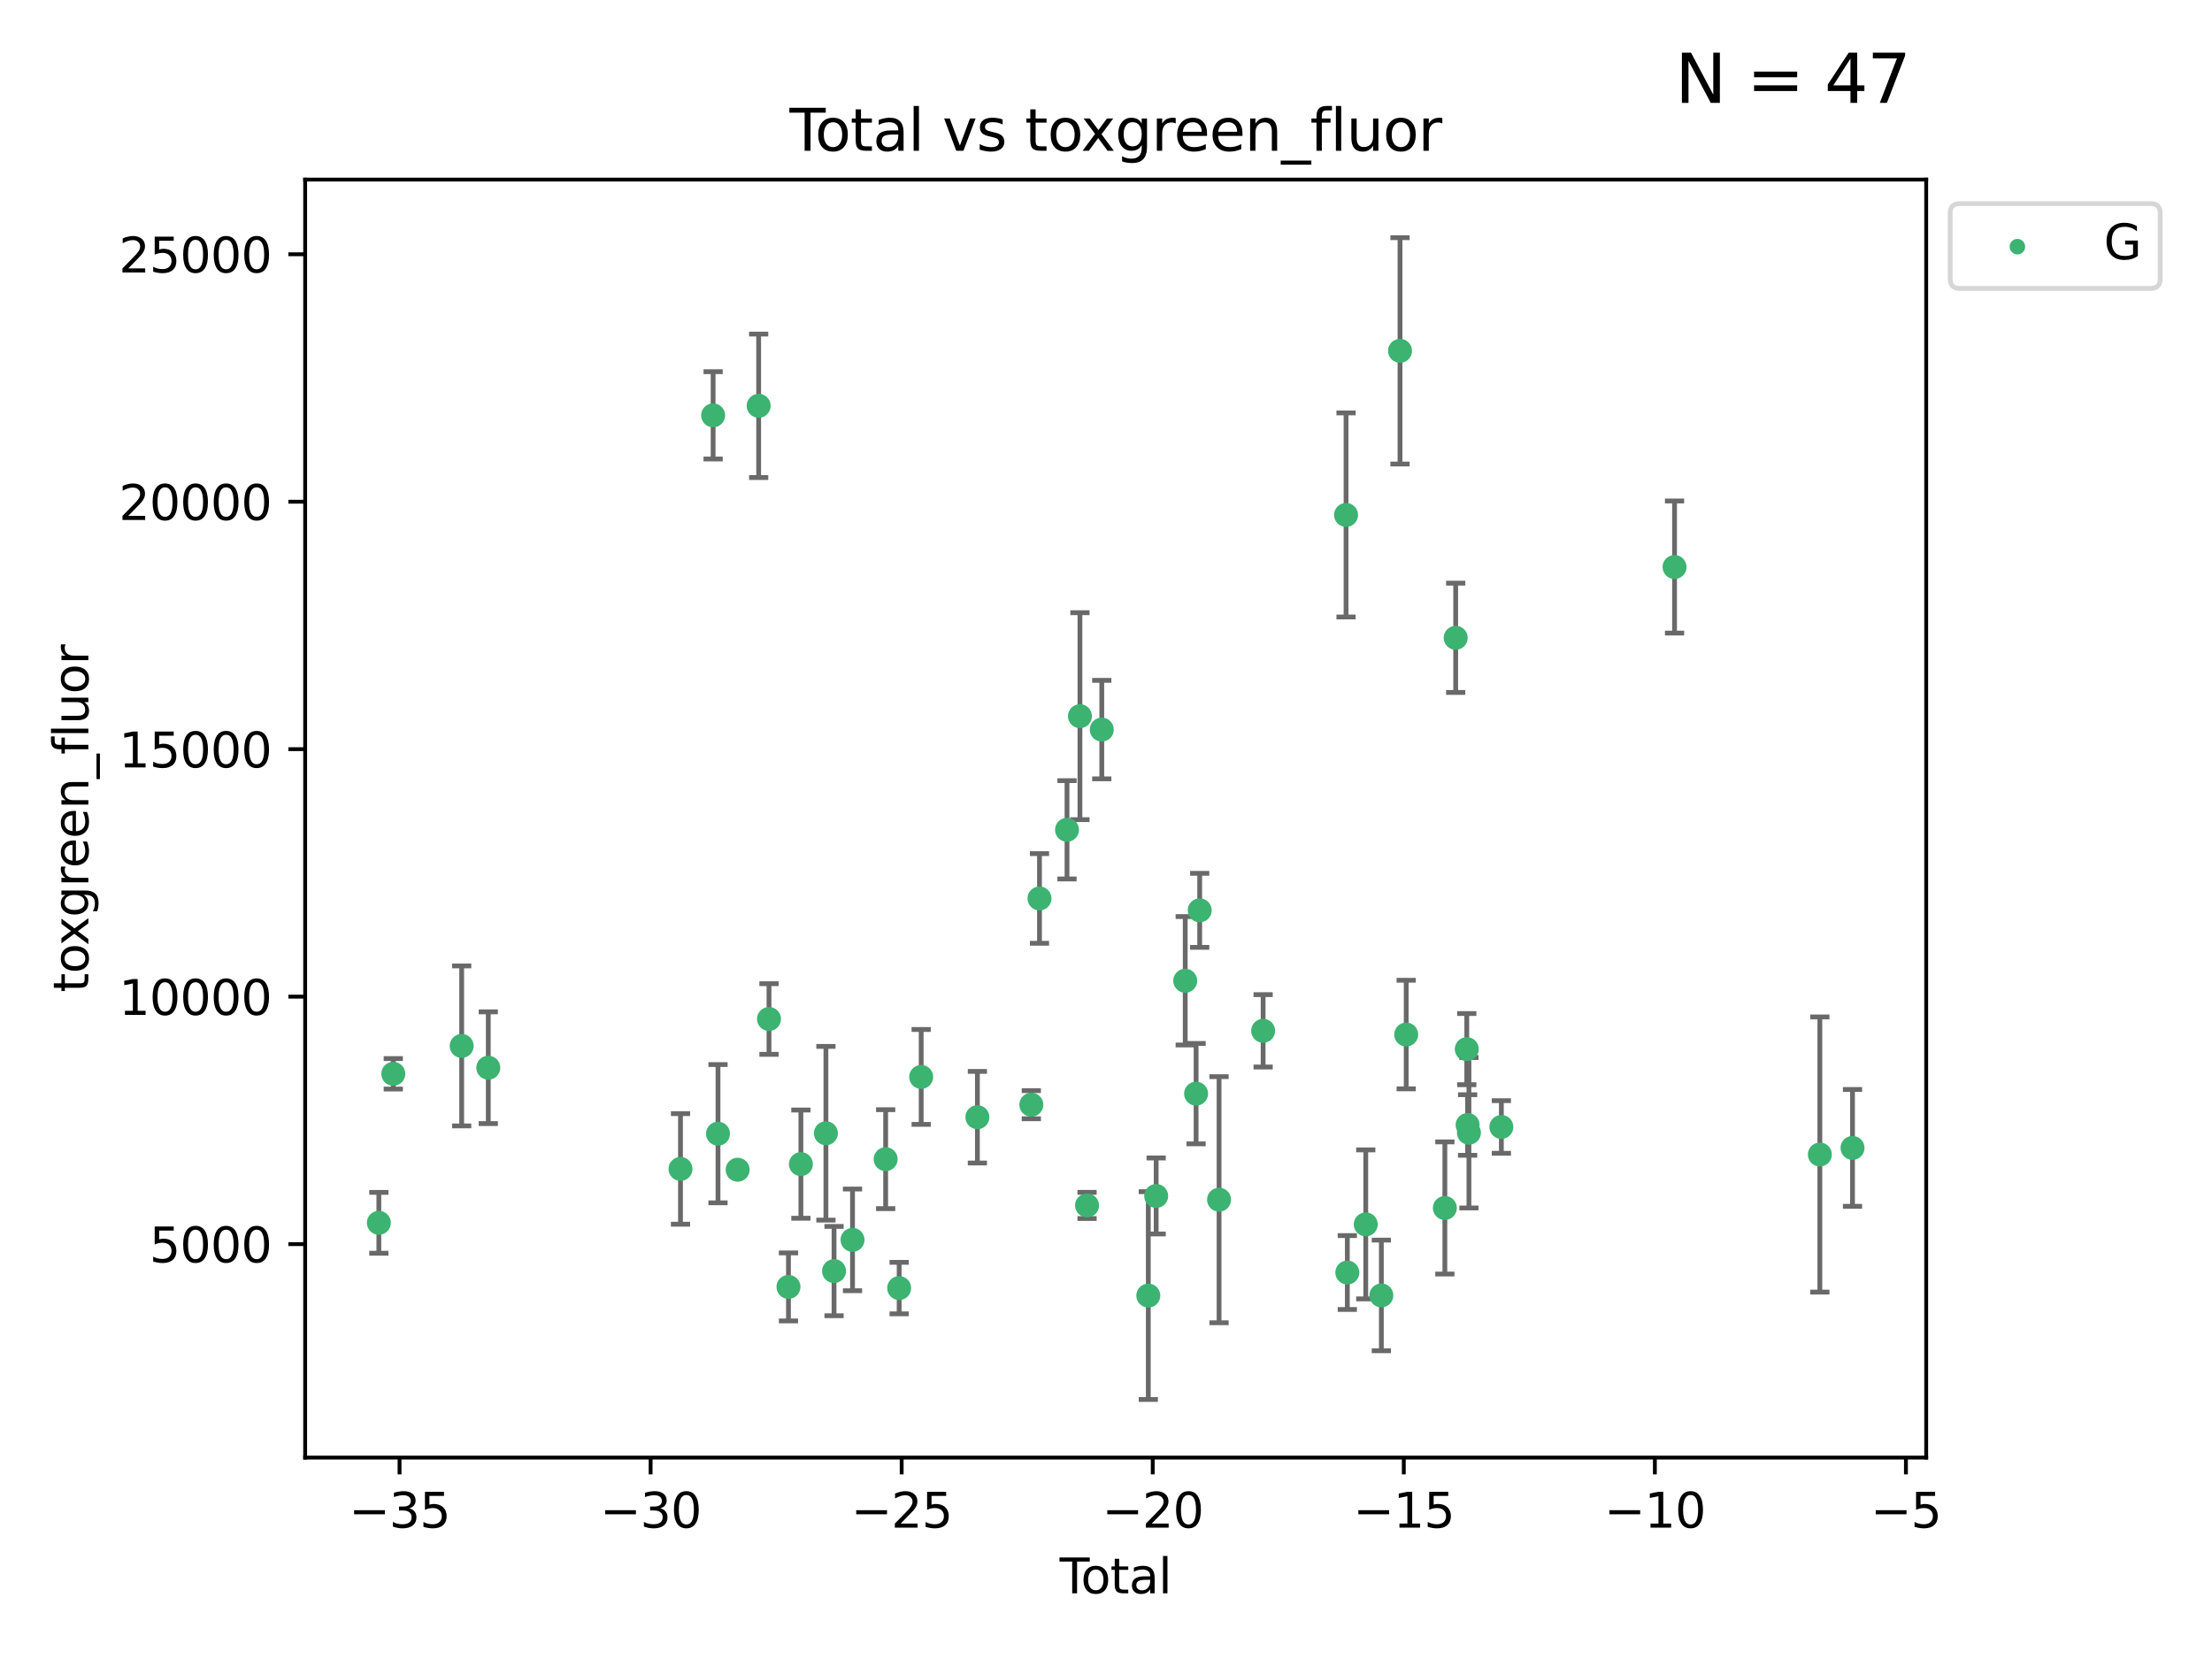 <?xml version="1.0" encoding="utf-8" standalone="no"?>
<!DOCTYPE svg PUBLIC "-//W3C//DTD SVG 1.1//EN"
  "http://www.w3.org/Graphics/SVG/1.1/DTD/svg11.dtd">
<svg xmlns:xlink="http://www.w3.org/1999/xlink" width="460.8pt" height="345.6pt" viewBox="0 0 460.8 345.6" xmlns="http://www.w3.org/2000/svg" version="1.1">
 <defs>
  <style type="text/css">*{stroke-linejoin: round; stroke-linecap: butt}</style>
 </defs>
 <g id="figure_1">
  <g id="patch_1">
   <path d="M 0 345.6 
L 460.8 345.6 
L 460.8 0 
L 0 0 
z
" style="fill: #ffffff"/>
  </g>
  <g id="axes_1">
   <g id="patch_2">
    <path d="M 63.571 303.64 
L 401.26 303.64 
L 401.26 37.411 
L 63.571 37.411 
z
" style="fill: #ffffff"/>
   </g>
   <g id="PathCollection_1">
    <defs>
     <path id="md5c46cda01" d="M 0 1.118 
C 0.297 1.118 0.581 1 0.791 0.791 
C 1 0.581 1.118 0.297 1.118 0 
C 1.118 -0.297 1 -0.581 0.791 -0.791 
C 0.581 -1 0.297 -1.118 0 -1.118 
C -0.297 -1.118 -0.581 -1 -0.791 -0.791 
C -1 -0.581 -1.118 -0.297 -1.118 0 
C -1.118 0.297 -1 0.581 -0.791 0.791 
C -0.581 1 -0.297 1.118 0 1.118 
z
" style="stroke: #3cb371"/>
    </defs>
    <g clip-path="url(#pe5306bb041)">
     <use xlink:href="#md5c46cda01" x="78.921" y="254.733" style="fill: #3cb371; stroke: #3cb371"/>
     <use xlink:href="#md5c46cda01" x="81.93" y="223.696" style="fill: #3cb371; stroke: #3cb371"/>
     <use xlink:href="#md5c46cda01" x="96.177" y="217.887" style="fill: #3cb371; stroke: #3cb371"/>
     <use xlink:href="#md5c46cda01" x="101.719" y="222.424" style="fill: #3cb371; stroke: #3cb371"/>
     <use xlink:href="#md5c46cda01" x="141.76" y="243.507" style="fill: #3cb371; stroke: #3cb371"/>
     <use xlink:href="#md5c46cda01" x="148.556" y="86.524" style="fill: #3cb371; stroke: #3cb371"/>
     <use xlink:href="#md5c46cda01" x="149.573" y="236.172" style="fill: #3cb371; stroke: #3cb371"/>
     <use xlink:href="#md5c46cda01" x="153.665" y="243.675" style="fill: #3cb371; stroke: #3cb371"/>
     <use xlink:href="#md5c46cda01" x="158.042" y="84.539" style="fill: #3cb371; stroke: #3cb371"/>
     <use xlink:href="#md5c46cda01" x="160.196" y="212.277" style="fill: #3cb371; stroke: #3cb371"/>
     <use xlink:href="#md5c46cda01" x="164.252" y="268.086" style="fill: #3cb371; stroke: #3cb371"/>
     <use xlink:href="#md5c46cda01" x="166.84" y="242.509" style="fill: #3cb371; stroke: #3cb371"/>
     <use xlink:href="#md5c46cda01" x="172.053" y="236.076" style="fill: #3cb371; stroke: #3cb371"/>
     <use xlink:href="#md5c46cda01" x="173.747" y="264.787" style="fill: #3cb371; stroke: #3cb371"/>
     <use xlink:href="#md5c46cda01" x="177.596" y="258.29" style="fill: #3cb371; stroke: #3cb371"/>
     <use xlink:href="#md5c46cda01" x="184.499" y="241.474" style="fill: #3cb371; stroke: #3cb371"/>
     <use xlink:href="#md5c46cda01" x="187.311" y="268.329" style="fill: #3cb371; stroke: #3cb371"/>
     <use xlink:href="#md5c46cda01" x="191.898" y="224.345" style="fill: #3cb371; stroke: #3cb371"/>
     <use xlink:href="#md5c46cda01" x="203.61" y="232.732" style="fill: #3cb371; stroke: #3cb371"/>
     <use xlink:href="#md5c46cda01" x="214.844" y="230.131" style="fill: #3cb371; stroke: #3cb371"/>
     <use xlink:href="#md5c46cda01" x="216.545" y="187.165" style="fill: #3cb371; stroke: #3cb371"/>
     <use xlink:href="#md5c46cda01" x="222.277" y="172.863" style="fill: #3cb371; stroke: #3cb371"/>
     <use xlink:href="#md5c46cda01" x="224.972" y="149.192" style="fill: #3cb371; stroke: #3cb371"/>
     <use xlink:href="#md5c46cda01" x="226.453" y="251.112" style="fill: #3cb371; stroke: #3cb371"/>
     <use xlink:href="#md5c46cda01" x="229.52" y="151.986" style="fill: #3cb371; stroke: #3cb371"/>
     <use xlink:href="#md5c46cda01" x="239.213" y="269.895" style="fill: #3cb371; stroke: #3cb371"/>
     <use xlink:href="#md5c46cda01" x="240.851" y="249.143" style="fill: #3cb371; stroke: #3cb371"/>
     <use xlink:href="#md5c46cda01" x="246.904" y="204.313" style="fill: #3cb371; stroke: #3cb371"/>
     <use xlink:href="#md5c46cda01" x="249.167" y="227.828" style="fill: #3cb371; stroke: #3cb371"/>
     <use xlink:href="#md5c46cda01" x="249.92" y="189.643" style="fill: #3cb371; stroke: #3cb371"/>
     <use xlink:href="#md5c46cda01" x="253.952" y="249.917" style="fill: #3cb371; stroke: #3cb371"/>
     <use xlink:href="#md5c46cda01" x="263.134" y="214.737" style="fill: #3cb371; stroke: #3cb371"/>
     <use xlink:href="#md5c46cda01" x="280.407" y="107.273" style="fill: #3cb371; stroke: #3cb371"/>
     <use xlink:href="#md5c46cda01" x="280.673" y="265.092" style="fill: #3cb371; stroke: #3cb371"/>
     <use xlink:href="#md5c46cda01" x="284.511" y="255.061" style="fill: #3cb371; stroke: #3cb371"/>
     <use xlink:href="#md5c46cda01" x="287.76" y="269.859" style="fill: #3cb371; stroke: #3cb371"/>
     <use xlink:href="#md5c46cda01" x="291.648" y="73.086" style="fill: #3cb371; stroke: #3cb371"/>
     <use xlink:href="#md5c46cda01" x="292.937" y="215.514" style="fill: #3cb371; stroke: #3cb371"/>
     <use xlink:href="#md5c46cda01" x="300.991" y="251.643" style="fill: #3cb371; stroke: #3cb371"/>
     <use xlink:href="#md5c46cda01" x="303.248" y="132.865" style="fill: #3cb371; stroke: #3cb371"/>
     <use xlink:href="#md5c46cda01" x="305.556" y="218.551" style="fill: #3cb371; stroke: #3cb371"/>
     <use xlink:href="#md5c46cda01" x="305.733" y="234.353" style="fill: #3cb371; stroke: #3cb371"/>
     <use xlink:href="#md5c46cda01" x="306.006" y="235.969" style="fill: #3cb371; stroke: #3cb371"/>
     <use xlink:href="#md5c46cda01" x="312.761" y="234.766" style="fill: #3cb371; stroke: #3cb371"/>
     <use xlink:href="#md5c46cda01" x="348.839" y="118.122" style="fill: #3cb371; stroke: #3cb371"/>
     <use xlink:href="#md5c46cda01" x="379.109" y="240.505" style="fill: #3cb371; stroke: #3cb371"/>
     <use xlink:href="#md5c46cda01" x="385.911" y="239.131" style="fill: #3cb371; stroke: #3cb371"/>
    </g>
   </g>
   <g id="matplotlib.axis_1">
    <g id="xtick_1">
     <g id="line2d_1">
      <defs>
       <path id="m238692bd30" d="M 0 0 
L 0 3.5 
" style="stroke: #000000; stroke-width: 0.8"/>
      </defs>
      <g>
       <use xlink:href="#m238692bd30" x="83.232" y="303.64" style="stroke: #000000; stroke-width: 0.8"/>
      </g>
     </g>
     <g id="text_1">
      <!-- −35 -->
      <g transform="translate(72.68 318.238)scale(0.1 -0.1)">
       <defs>
        <path id="DejaVuSans-2212" d="M 678 2272 
L 4684 2272 
L 4684 1741 
L 678 1741 
L 678 2272 
z
" transform="scale(0.016)"/>
        <path id="DejaVuSans-33" d="M 2597 2516 
Q 3050 2419 3304 2112 
Q 3559 1806 3559 1356 
Q 3559 666 3084 287 
Q 2609 -91 1734 -91 
Q 1441 -91 1130 -33 
Q 819 25 488 141 
L 488 750 
Q 750 597 1062 519 
Q 1375 441 1716 441 
Q 2309 441 2620 675 
Q 2931 909 2931 1356 
Q 2931 1769 2642 2001 
Q 2353 2234 1838 2234 
L 1294 2234 
L 1294 2753 
L 1863 2753 
Q 2328 2753 2575 2939 
Q 2822 3125 2822 3475 
Q 2822 3834 2567 4026 
Q 2313 4219 1838 4219 
Q 1578 4219 1281 4162 
Q 984 4106 628 3988 
L 628 4550 
Q 988 4650 1302 4700 
Q 1616 4750 1894 4750 
Q 2613 4750 3031 4423 
Q 3450 4097 3450 3541 
Q 3450 3153 3228 2886 
Q 3006 2619 2597 2516 
z
" transform="scale(0.016)"/>
        <path id="DejaVuSans-35" d="M 691 4666 
L 3169 4666 
L 3169 4134 
L 1269 4134 
L 1269 2991 
Q 1406 3038 1543 3061 
Q 1681 3084 1819 3084 
Q 2600 3084 3056 2656 
Q 3513 2228 3513 1497 
Q 3513 744 3044 326 
Q 2575 -91 1722 -91 
Q 1428 -91 1123 -41 
Q 819 9 494 109 
L 494 744 
Q 775 591 1075 516 
Q 1375 441 1709 441 
Q 2250 441 2565 725 
Q 2881 1009 2881 1497 
Q 2881 1984 2565 2268 
Q 2250 2553 1709 2553 
Q 1456 2553 1204 2497 
Q 953 2441 691 2322 
L 691 4666 
z
" transform="scale(0.016)"/>
       </defs>
       <use xlink:href="#DejaVuSans-2212"/>
       <use xlink:href="#DejaVuSans-33" x="83.789"/>
       <use xlink:href="#DejaVuSans-35" x="147.412"/>
      </g>
     </g>
    </g>
    <g id="xtick_2">
     <g id="line2d_2">
      <g>
       <use xlink:href="#m238692bd30" x="135.534" y="303.64" style="stroke: #000000; stroke-width: 0.8"/>
      </g>
     </g>
     <g id="text_2">
      <!-- −30 -->
      <g transform="translate(124.981 318.238)scale(0.1 -0.1)">
       <defs>
        <path id="DejaVuSans-30" d="M 2034 4250 
Q 1547 4250 1301 3770 
Q 1056 3291 1056 2328 
Q 1056 1369 1301 889 
Q 1547 409 2034 409 
Q 2525 409 2770 889 
Q 3016 1369 3016 2328 
Q 3016 3291 2770 3770 
Q 2525 4250 2034 4250 
z
M 2034 4750 
Q 2819 4750 3233 4129 
Q 3647 3509 3647 2328 
Q 3647 1150 3233 529 
Q 2819 -91 2034 -91 
Q 1250 -91 836 529 
Q 422 1150 422 2328 
Q 422 3509 836 4129 
Q 1250 4750 2034 4750 
z
" transform="scale(0.016)"/>
       </defs>
       <use xlink:href="#DejaVuSans-2212"/>
       <use xlink:href="#DejaVuSans-33" x="83.789"/>
       <use xlink:href="#DejaVuSans-30" x="147.412"/>
      </g>
     </g>
    </g>
    <g id="xtick_3">
     <g id="line2d_3">
      <g>
       <use xlink:href="#m238692bd30" x="187.835" y="303.64" style="stroke: #000000; stroke-width: 0.8"/>
      </g>
     </g>
     <g id="text_3">
      <!-- −25 -->
      <g transform="translate(177.283 318.238)scale(0.1 -0.1)">
       <defs>
        <path id="DejaVuSans-32" d="M 1228 531 
L 3431 531 
L 3431 0 
L 469 0 
L 469 531 
Q 828 903 1448 1529 
Q 2069 2156 2228 2338 
Q 2531 2678 2651 2914 
Q 2772 3150 2772 3378 
Q 2772 3750 2511 3984 
Q 2250 4219 1831 4219 
Q 1534 4219 1204 4116 
Q 875 4013 500 3803 
L 500 4441 
Q 881 4594 1212 4672 
Q 1544 4750 1819 4750 
Q 2544 4750 2975 4387 
Q 3406 4025 3406 3419 
Q 3406 3131 3298 2873 
Q 3191 2616 2906 2266 
Q 2828 2175 2409 1742 
Q 1991 1309 1228 531 
z
" transform="scale(0.016)"/>
       </defs>
       <use xlink:href="#DejaVuSans-2212"/>
       <use xlink:href="#DejaVuSans-32" x="83.789"/>
       <use xlink:href="#DejaVuSans-35" x="147.412"/>
      </g>
     </g>
    </g>
    <g id="xtick_4">
     <g id="line2d_4">
      <g>
       <use xlink:href="#m238692bd30" x="240.136" y="303.64" style="stroke: #000000; stroke-width: 0.8"/>
      </g>
     </g>
     <g id="text_4">
      <!-- −20 -->
      <g transform="translate(229.584 318.238)scale(0.1 -0.1)">
       <use xlink:href="#DejaVuSans-2212"/>
       <use xlink:href="#DejaVuSans-32" x="83.789"/>
       <use xlink:href="#DejaVuSans-30" x="147.412"/>
      </g>
     </g>
    </g>
    <g id="xtick_5">
     <g id="line2d_5">
      <g>
       <use xlink:href="#m238692bd30" x="292.437" y="303.64" style="stroke: #000000; stroke-width: 0.8"/>
      </g>
     </g>
     <g id="text_5">
      <!-- −15 -->
      <g transform="translate(281.885 318.238)scale(0.1 -0.1)">
       <defs>
        <path id="DejaVuSans-31" d="M 794 531 
L 1825 531 
L 1825 4091 
L 703 3866 
L 703 4441 
L 1819 4666 
L 2450 4666 
L 2450 531 
L 3481 531 
L 3481 0 
L 794 0 
L 794 531 
z
" transform="scale(0.016)"/>
       </defs>
       <use xlink:href="#DejaVuSans-2212"/>
       <use xlink:href="#DejaVuSans-31" x="83.789"/>
       <use xlink:href="#DejaVuSans-35" x="147.412"/>
      </g>
     </g>
    </g>
    <g id="xtick_6">
     <g id="line2d_6">
      <g>
       <use xlink:href="#m238692bd30" x="344.739" y="303.64" style="stroke: #000000; stroke-width: 0.8"/>
      </g>
     </g>
     <g id="text_6">
      <!-- −10 -->
      <g transform="translate(334.186 318.238)scale(0.1 -0.1)">
       <use xlink:href="#DejaVuSans-2212"/>
       <use xlink:href="#DejaVuSans-31" x="83.789"/>
       <use xlink:href="#DejaVuSans-30" x="147.412"/>
      </g>
     </g>
    </g>
    <g id="xtick_7">
     <g id="line2d_7">
      <g>
       <use xlink:href="#m238692bd30" x="397.04" y="303.64" style="stroke: #000000; stroke-width: 0.8"/>
      </g>
     </g>
     <g id="text_7">
      <!-- −5 -->
      <g transform="translate(389.669 318.238)scale(0.1 -0.1)">
       <use xlink:href="#DejaVuSans-2212"/>
       <use xlink:href="#DejaVuSans-35" x="83.789"/>
      </g>
     </g>
    </g>
    <g id="text_8">
     <!-- Total -->
     <g transform="translate(220.739 331.917)scale(0.1 -0.1)">
      <defs>
       <path id="DejaVuSans-54" d="M -19 4666 
L 3928 4666 
L 3928 4134 
L 2272 4134 
L 2272 0 
L 1638 0 
L 1638 4134 
L -19 4134 
L -19 4666 
z
" transform="scale(0.016)"/>
       <path id="DejaVuSans-6f" d="M 1959 3097 
Q 1497 3097 1228 2736 
Q 959 2375 959 1747 
Q 959 1119 1226 758 
Q 1494 397 1959 397 
Q 2419 397 2687 759 
Q 2956 1122 2956 1747 
Q 2956 2369 2687 2733 
Q 2419 3097 1959 3097 
z
M 1959 3584 
Q 2709 3584 3137 3096 
Q 3566 2609 3566 1747 
Q 3566 888 3137 398 
Q 2709 -91 1959 -91 
Q 1206 -91 779 398 
Q 353 888 353 1747 
Q 353 2609 779 3096 
Q 1206 3584 1959 3584 
z
" transform="scale(0.016)"/>
       <path id="DejaVuSans-74" d="M 1172 4494 
L 1172 3500 
L 2356 3500 
L 2356 3053 
L 1172 3053 
L 1172 1153 
Q 1172 725 1289 603 
Q 1406 481 1766 481 
L 2356 481 
L 2356 0 
L 1766 0 
Q 1100 0 847 248 
Q 594 497 594 1153 
L 594 3053 
L 172 3053 
L 172 3500 
L 594 3500 
L 594 4494 
L 1172 4494 
z
" transform="scale(0.016)"/>
       <path id="DejaVuSans-61" d="M 2194 1759 
Q 1497 1759 1228 1600 
Q 959 1441 959 1056 
Q 959 750 1161 570 
Q 1363 391 1709 391 
Q 2188 391 2477 730 
Q 2766 1069 2766 1631 
L 2766 1759 
L 2194 1759 
z
M 3341 1997 
L 3341 0 
L 2766 0 
L 2766 531 
Q 2569 213 2275 61 
Q 1981 -91 1556 -91 
Q 1019 -91 701 211 
Q 384 513 384 1019 
Q 384 1609 779 1909 
Q 1175 2209 1959 2209 
L 2766 2209 
L 2766 2266 
Q 2766 2663 2505 2880 
Q 2244 3097 1772 3097 
Q 1472 3097 1187 3025 
Q 903 2953 641 2809 
L 641 3341 
Q 956 3463 1253 3523 
Q 1550 3584 1831 3584 
Q 2591 3584 2966 3190 
Q 3341 2797 3341 1997 
z
" transform="scale(0.016)"/>
       <path id="DejaVuSans-6c" d="M 603 4863 
L 1178 4863 
L 1178 0 
L 603 0 
L 603 4863 
z
" transform="scale(0.016)"/>
      </defs>
      <use xlink:href="#DejaVuSans-54"/>
      <use xlink:href="#DejaVuSans-6f" x="44.084"/>
      <use xlink:href="#DejaVuSans-74" x="105.266"/>
      <use xlink:href="#DejaVuSans-61" x="144.475"/>
      <use xlink:href="#DejaVuSans-6c" x="205.754"/>
     </g>
    </g>
   </g>
   <g id="matplotlib.axis_2">
    <g id="ytick_1">
     <g id="line2d_8">
      <defs>
       <path id="mcfa967deaa" d="M 0 0 
L -3.5 0 
" style="stroke: #000000; stroke-width: 0.8"/>
      </defs>
      <g>
       <use xlink:href="#mcfa967deaa" x="63.571" y="259.169" style="stroke: #000000; stroke-width: 0.8"/>
      </g>
     </g>
     <g id="text_9">
      <!-- 5000 -->
      <g transform="translate(31.121 262.968)scale(0.1 -0.1)">
       <use xlink:href="#DejaVuSans-35"/>
       <use xlink:href="#DejaVuSans-30" x="63.623"/>
       <use xlink:href="#DejaVuSans-30" x="127.246"/>
       <use xlink:href="#DejaVuSans-30" x="190.869"/>
      </g>
     </g>
    </g>
    <g id="ytick_2">
     <g id="line2d_9">
      <g>
       <use xlink:href="#mcfa967deaa" x="63.571" y="207.618" style="stroke: #000000; stroke-width: 0.8"/>
      </g>
     </g>
     <g id="text_10">
      <!-- 10000 -->
      <g transform="translate(24.759 211.417)scale(0.1 -0.1)">
       <use xlink:href="#DejaVuSans-31"/>
       <use xlink:href="#DejaVuSans-30" x="63.623"/>
       <use xlink:href="#DejaVuSans-30" x="127.246"/>
       <use xlink:href="#DejaVuSans-30" x="190.869"/>
       <use xlink:href="#DejaVuSans-30" x="254.492"/>
      </g>
     </g>
    </g>
    <g id="ytick_3">
     <g id="line2d_10">
      <g>
       <use xlink:href="#mcfa967deaa" x="63.571" y="156.067" style="stroke: #000000; stroke-width: 0.8"/>
      </g>
     </g>
     <g id="text_11">
      <!-- 15000 -->
      <g transform="translate(24.759 159.866)scale(0.1 -0.1)">
       <use xlink:href="#DejaVuSans-31"/>
       <use xlink:href="#DejaVuSans-35" x="63.623"/>
       <use xlink:href="#DejaVuSans-30" x="127.246"/>
       <use xlink:href="#DejaVuSans-30" x="190.869"/>
       <use xlink:href="#DejaVuSans-30" x="254.492"/>
      </g>
     </g>
    </g>
    <g id="ytick_4">
     <g id="line2d_11">
      <g>
       <use xlink:href="#mcfa967deaa" x="63.571" y="104.516" style="stroke: #000000; stroke-width: 0.8"/>
      </g>
     </g>
     <g id="text_12">
      <!-- 20000 -->
      <g transform="translate(24.759 108.315)scale(0.1 -0.1)">
       <use xlink:href="#DejaVuSans-32"/>
       <use xlink:href="#DejaVuSans-30" x="63.623"/>
       <use xlink:href="#DejaVuSans-30" x="127.246"/>
       <use xlink:href="#DejaVuSans-30" x="190.869"/>
       <use xlink:href="#DejaVuSans-30" x="254.492"/>
      </g>
     </g>
    </g>
    <g id="ytick_5">
     <g id="line2d_12">
      <g>
       <use xlink:href="#mcfa967deaa" x="63.571" y="52.965" style="stroke: #000000; stroke-width: 0.8"/>
      </g>
     </g>
     <g id="text_13">
      <!-- 25000 -->
      <g transform="translate(24.759 56.764)scale(0.1 -0.1)">
       <use xlink:href="#DejaVuSans-32"/>
       <use xlink:href="#DejaVuSans-35" x="63.623"/>
       <use xlink:href="#DejaVuSans-30" x="127.246"/>
       <use xlink:href="#DejaVuSans-30" x="190.869"/>
       <use xlink:href="#DejaVuSans-30" x="254.492"/>
      </g>
     </g>
    </g>
    <g id="text_14">
     <!-- toxgreen_fluor -->
     <g transform="translate(18.401 206.72)rotate(-90)scale(0.1 -0.1)">
      <defs>
       <path id="DejaVuSans-78" d="M 3513 3500 
L 2247 1797 
L 3578 0 
L 2900 0 
L 1881 1375 
L 863 0 
L 184 0 
L 1544 1831 
L 300 3500 
L 978 3500 
L 1906 2253 
L 2834 3500 
L 3513 3500 
z
" transform="scale(0.016)"/>
       <path id="DejaVuSans-67" d="M 2906 1791 
Q 2906 2416 2648 2759 
Q 2391 3103 1925 3103 
Q 1463 3103 1205 2759 
Q 947 2416 947 1791 
Q 947 1169 1205 825 
Q 1463 481 1925 481 
Q 2391 481 2648 825 
Q 2906 1169 2906 1791 
z
M 3481 434 
Q 3481 -459 3084 -895 
Q 2688 -1331 1869 -1331 
Q 1566 -1331 1297 -1286 
Q 1028 -1241 775 -1147 
L 775 -588 
Q 1028 -725 1275 -790 
Q 1522 -856 1778 -856 
Q 2344 -856 2625 -561 
Q 2906 -266 2906 331 
L 2906 616 
Q 2728 306 2450 153 
Q 2172 0 1784 0 
Q 1141 0 747 490 
Q 353 981 353 1791 
Q 353 2603 747 3093 
Q 1141 3584 1784 3584 
Q 2172 3584 2450 3431 
Q 2728 3278 2906 2969 
L 2906 3500 
L 3481 3500 
L 3481 434 
z
" transform="scale(0.016)"/>
       <path id="DejaVuSans-72" d="M 2631 2963 
Q 2534 3019 2420 3045 
Q 2306 3072 2169 3072 
Q 1681 3072 1420 2755 
Q 1159 2438 1159 1844 
L 1159 0 
L 581 0 
L 581 3500 
L 1159 3500 
L 1159 2956 
Q 1341 3275 1631 3429 
Q 1922 3584 2338 3584 
Q 2397 3584 2469 3576 
Q 2541 3569 2628 3553 
L 2631 2963 
z
" transform="scale(0.016)"/>
       <path id="DejaVuSans-65" d="M 3597 1894 
L 3597 1613 
L 953 1613 
Q 991 1019 1311 708 
Q 1631 397 2203 397 
Q 2534 397 2845 478 
Q 3156 559 3463 722 
L 3463 178 
Q 3153 47 2828 -22 
Q 2503 -91 2169 -91 
Q 1331 -91 842 396 
Q 353 884 353 1716 
Q 353 2575 817 3079 
Q 1281 3584 2069 3584 
Q 2775 3584 3186 3129 
Q 3597 2675 3597 1894 
z
M 3022 2063 
Q 3016 2534 2758 2815 
Q 2500 3097 2075 3097 
Q 1594 3097 1305 2825 
Q 1016 2553 972 2059 
L 3022 2063 
z
" transform="scale(0.016)"/>
       <path id="DejaVuSans-6e" d="M 3513 2113 
L 3513 0 
L 2938 0 
L 2938 2094 
Q 2938 2591 2744 2837 
Q 2550 3084 2163 3084 
Q 1697 3084 1428 2787 
Q 1159 2491 1159 1978 
L 1159 0 
L 581 0 
L 581 3500 
L 1159 3500 
L 1159 2956 
Q 1366 3272 1645 3428 
Q 1925 3584 2291 3584 
Q 2894 3584 3203 3211 
Q 3513 2838 3513 2113 
z
" transform="scale(0.016)"/>
       <path id="DejaVuSans-5f" d="M 3263 -1063 
L 3263 -1509 
L -63 -1509 
L -63 -1063 
L 3263 -1063 
z
" transform="scale(0.016)"/>
       <path id="DejaVuSans-66" d="M 2375 4863 
L 2375 4384 
L 1825 4384 
Q 1516 4384 1395 4259 
Q 1275 4134 1275 3809 
L 1275 3500 
L 2222 3500 
L 2222 3053 
L 1275 3053 
L 1275 0 
L 697 0 
L 697 3053 
L 147 3053 
L 147 3500 
L 697 3500 
L 697 3744 
Q 697 4328 969 4595 
Q 1241 4863 1831 4863 
L 2375 4863 
z
" transform="scale(0.016)"/>
       <path id="DejaVuSans-75" d="M 544 1381 
L 544 3500 
L 1119 3500 
L 1119 1403 
Q 1119 906 1312 657 
Q 1506 409 1894 409 
Q 2359 409 2629 706 
Q 2900 1003 2900 1516 
L 2900 3500 
L 3475 3500 
L 3475 0 
L 2900 0 
L 2900 538 
Q 2691 219 2414 64 
Q 2138 -91 1772 -91 
Q 1169 -91 856 284 
Q 544 659 544 1381 
z
M 1991 3584 
L 1991 3584 
z
" transform="scale(0.016)"/>
      </defs>
      <use xlink:href="#DejaVuSans-74"/>
      <use xlink:href="#DejaVuSans-6f" x="39.209"/>
      <use xlink:href="#DejaVuSans-78" x="97.266"/>
      <use xlink:href="#DejaVuSans-67" x="156.445"/>
      <use xlink:href="#DejaVuSans-72" x="219.922"/>
      <use xlink:href="#DejaVuSans-65" x="258.785"/>
      <use xlink:href="#DejaVuSans-65" x="320.309"/>
      <use xlink:href="#DejaVuSans-6e" x="381.832"/>
      <use xlink:href="#DejaVuSans-5f" x="445.211"/>
      <use xlink:href="#DejaVuSans-66" x="495.211"/>
      <use xlink:href="#DejaVuSans-6c" x="530.416"/>
      <use xlink:href="#DejaVuSans-75" x="558.199"/>
      <use xlink:href="#DejaVuSans-6f" x="621.578"/>
      <use xlink:href="#DejaVuSans-72" x="682.76"/>
     </g>
    </g>
   </g>
   <g id="LineCollection_1">
    <path d="M 78.921 261.072 
L 78.921 248.394 
" clip-path="url(#pe5306bb041)" style="fill: none; stroke: #696969"/>
    <path d="M 81.93 226.871 
L 81.93 220.52 
" clip-path="url(#pe5306bb041)" style="fill: none; stroke: #696969"/>
    <path d="M 96.177 234.549 
L 96.177 201.225 
" clip-path="url(#pe5306bb041)" style="fill: none; stroke: #696969"/>
    <path d="M 101.719 234.061 
L 101.719 210.788 
" clip-path="url(#pe5306bb041)" style="fill: none; stroke: #696969"/>
    <path d="M 141.76 255.023 
L 141.76 231.991 
" clip-path="url(#pe5306bb041)" style="fill: none; stroke: #696969"/>
    <path d="M 148.556 95.62 
L 148.556 77.428 
" clip-path="url(#pe5306bb041)" style="fill: none; stroke: #696969"/>
    <path d="M 149.573 250.573 
L 149.573 221.771 
" clip-path="url(#pe5306bb041)" style="fill: none; stroke: #696969"/>
    <path d="M 153.665 244.551 
L 153.665 242.799 
" clip-path="url(#pe5306bb041)" style="fill: none; stroke: #696969"/>
    <path d="M 158.042 99.483 
L 158.042 69.595 
" clip-path="url(#pe5306bb041)" style="fill: none; stroke: #696969"/>
    <path d="M 160.196 219.636 
L 160.196 204.917 
" clip-path="url(#pe5306bb041)" style="fill: none; stroke: #696969"/>
    <path d="M 164.252 275.172 
L 164.252 260.999 
" clip-path="url(#pe5306bb041)" style="fill: none; stroke: #696969"/>
    <path d="M 166.84 253.783 
L 166.84 231.235 
" clip-path="url(#pe5306bb041)" style="fill: none; stroke: #696969"/>
    <path d="M 172.053 254.174 
L 172.053 217.979 
" clip-path="url(#pe5306bb041)" style="fill: none; stroke: #696969"/>
    <path d="M 173.747 274.089 
L 173.747 255.485 
" clip-path="url(#pe5306bb041)" style="fill: none; stroke: #696969"/>
    <path d="M 177.596 268.883 
L 177.596 247.697 
" clip-path="url(#pe5306bb041)" style="fill: none; stroke: #696969"/>
    <path d="M 184.499 251.782 
L 184.499 231.166 
" clip-path="url(#pe5306bb041)" style="fill: none; stroke: #696969"/>
    <path d="M 187.311 273.693 
L 187.311 262.966 
" clip-path="url(#pe5306bb041)" style="fill: none; stroke: #696969"/>
    <path d="M 191.898 234.228 
L 191.898 214.461 
" clip-path="url(#pe5306bb041)" style="fill: none; stroke: #696969"/>
    <path d="M 203.61 242.275 
L 203.61 223.189 
" clip-path="url(#pe5306bb041)" style="fill: none; stroke: #696969"/>
    <path d="M 214.844 233.064 
L 214.844 227.199 
" clip-path="url(#pe5306bb041)" style="fill: none; stroke: #696969"/>
    <path d="M 216.545 196.506 
L 216.545 177.823 
" clip-path="url(#pe5306bb041)" style="fill: none; stroke: #696969"/>
    <path d="M 222.277 183.103 
L 222.277 162.624 
" clip-path="url(#pe5306bb041)" style="fill: none; stroke: #696969"/>
    <path d="M 224.972 170.75 
L 224.972 127.634 
" clip-path="url(#pe5306bb041)" style="fill: none; stroke: #696969"/>
    <path d="M 226.453 253.836 
L 226.453 248.388 
" clip-path="url(#pe5306bb041)" style="fill: none; stroke: #696969"/>
    <path d="M 229.52 162.243 
L 229.52 141.729 
" clip-path="url(#pe5306bb041)" style="fill: none; stroke: #696969"/>
    <path d="M 239.213 291.539 
L 239.213 248.251 
" clip-path="url(#pe5306bb041)" style="fill: none; stroke: #696969"/>
    <path d="M 240.851 257.06 
L 240.851 241.227 
" clip-path="url(#pe5306bb041)" style="fill: none; stroke: #696969"/>
    <path d="M 246.904 217.692 
L 246.904 190.934 
" clip-path="url(#pe5306bb041)" style="fill: none; stroke: #696969"/>
    <path d="M 249.167 238.28 
L 249.167 217.376 
" clip-path="url(#pe5306bb041)" style="fill: none; stroke: #696969"/>
    <path d="M 249.92 197.354 
L 249.92 181.932 
" clip-path="url(#pe5306bb041)" style="fill: none; stroke: #696969"/>
    <path d="M 253.952 275.55 
L 253.952 224.285 
" clip-path="url(#pe5306bb041)" style="fill: none; stroke: #696969"/>
    <path d="M 263.134 222.276 
L 263.134 207.199 
" clip-path="url(#pe5306bb041)" style="fill: none; stroke: #696969"/>
    <path d="M 280.407 128.527 
L 280.407 86.02 
" clip-path="url(#pe5306bb041)" style="fill: none; stroke: #696969"/>
    <path d="M 280.673 272.788 
L 280.673 257.397 
" clip-path="url(#pe5306bb041)" style="fill: none; stroke: #696969"/>
    <path d="M 284.511 270.58 
L 284.511 239.542 
" clip-path="url(#pe5306bb041)" style="fill: none; stroke: #696969"/>
    <path d="M 287.76 281.381 
L 287.76 258.336 
" clip-path="url(#pe5306bb041)" style="fill: none; stroke: #696969"/>
    <path d="M 291.648 96.66 
L 291.648 49.513 
" clip-path="url(#pe5306bb041)" style="fill: none; stroke: #696969"/>
    <path d="M 292.937 226.825 
L 292.937 204.204 
" clip-path="url(#pe5306bb041)" style="fill: none; stroke: #696969"/>
    <path d="M 300.991 265.405 
L 300.991 237.88 
" clip-path="url(#pe5306bb041)" style="fill: none; stroke: #696969"/>
    <path d="M 303.248 144.25 
L 303.248 121.48 
" clip-path="url(#pe5306bb041)" style="fill: none; stroke: #696969"/>
    <path d="M 305.556 225.963 
L 305.556 211.139 
" clip-path="url(#pe5306bb041)" style="fill: none; stroke: #696969"/>
    <path d="M 305.733 240.663 
L 305.733 228.043 
" clip-path="url(#pe5306bb041)" style="fill: none; stroke: #696969"/>
    <path d="M 306.006 251.641 
L 306.006 220.298 
" clip-path="url(#pe5306bb041)" style="fill: none; stroke: #696969"/>
    <path d="M 312.761 240.246 
L 312.761 229.286 
" clip-path="url(#pe5306bb041)" style="fill: none; stroke: #696969"/>
    <path d="M 348.839 131.881 
L 348.839 104.363 
" clip-path="url(#pe5306bb041)" style="fill: none; stroke: #696969"/>
    <path d="M 379.109 269.163 
L 379.109 211.846 
" clip-path="url(#pe5306bb041)" style="fill: none; stroke: #696969"/>
    <path d="M 385.911 251.304 
L 385.911 226.958 
" clip-path="url(#pe5306bb041)" style="fill: none; stroke: #696969"/>
   </g>
   <g id="line2d_13">
    <defs>
     <path id="m2530c164dd" d="M 2 0 
L -2 -0 
" style="stroke: #696969"/>
    </defs>
    <g clip-path="url(#pe5306bb041)">
     <use xlink:href="#m2530c164dd" x="78.921" y="261.072" style="fill: #696969; stroke: #696969"/>
     <use xlink:href="#m2530c164dd" x="81.93" y="226.871" style="fill: #696969; stroke: #696969"/>
     <use xlink:href="#m2530c164dd" x="96.177" y="234.549" style="fill: #696969; stroke: #696969"/>
     <use xlink:href="#m2530c164dd" x="101.719" y="234.061" style="fill: #696969; stroke: #696969"/>
     <use xlink:href="#m2530c164dd" x="141.76" y="255.023" style="fill: #696969; stroke: #696969"/>
     <use xlink:href="#m2530c164dd" x="148.556" y="95.62" style="fill: #696969; stroke: #696969"/>
     <use xlink:href="#m2530c164dd" x="149.573" y="250.573" style="fill: #696969; stroke: #696969"/>
     <use xlink:href="#m2530c164dd" x="153.665" y="244.551" style="fill: #696969; stroke: #696969"/>
     <use xlink:href="#m2530c164dd" x="158.042" y="99.483" style="fill: #696969; stroke: #696969"/>
     <use xlink:href="#m2530c164dd" x="160.196" y="219.636" style="fill: #696969; stroke: #696969"/>
     <use xlink:href="#m2530c164dd" x="164.252" y="275.172" style="fill: #696969; stroke: #696969"/>
     <use xlink:href="#m2530c164dd" x="166.84" y="253.783" style="fill: #696969; stroke: #696969"/>
     <use xlink:href="#m2530c164dd" x="172.053" y="254.174" style="fill: #696969; stroke: #696969"/>
     <use xlink:href="#m2530c164dd" x="173.747" y="274.089" style="fill: #696969; stroke: #696969"/>
     <use xlink:href="#m2530c164dd" x="177.596" y="268.883" style="fill: #696969; stroke: #696969"/>
     <use xlink:href="#m2530c164dd" x="184.499" y="251.782" style="fill: #696969; stroke: #696969"/>
     <use xlink:href="#m2530c164dd" x="187.311" y="273.693" style="fill: #696969; stroke: #696969"/>
     <use xlink:href="#m2530c164dd" x="191.898" y="234.228" style="fill: #696969; stroke: #696969"/>
     <use xlink:href="#m2530c164dd" x="203.61" y="242.275" style="fill: #696969; stroke: #696969"/>
     <use xlink:href="#m2530c164dd" x="214.844" y="233.064" style="fill: #696969; stroke: #696969"/>
     <use xlink:href="#m2530c164dd" x="216.545" y="196.506" style="fill: #696969; stroke: #696969"/>
     <use xlink:href="#m2530c164dd" x="222.277" y="183.103" style="fill: #696969; stroke: #696969"/>
     <use xlink:href="#m2530c164dd" x="224.972" y="170.75" style="fill: #696969; stroke: #696969"/>
     <use xlink:href="#m2530c164dd" x="226.453" y="253.836" style="fill: #696969; stroke: #696969"/>
     <use xlink:href="#m2530c164dd" x="229.52" y="162.243" style="fill: #696969; stroke: #696969"/>
     <use xlink:href="#m2530c164dd" x="239.213" y="291.539" style="fill: #696969; stroke: #696969"/>
     <use xlink:href="#m2530c164dd" x="240.851" y="257.06" style="fill: #696969; stroke: #696969"/>
     <use xlink:href="#m2530c164dd" x="246.904" y="217.692" style="fill: #696969; stroke: #696969"/>
     <use xlink:href="#m2530c164dd" x="249.167" y="238.28" style="fill: #696969; stroke: #696969"/>
     <use xlink:href="#m2530c164dd" x="249.92" y="197.354" style="fill: #696969; stroke: #696969"/>
     <use xlink:href="#m2530c164dd" x="253.952" y="275.55" style="fill: #696969; stroke: #696969"/>
     <use xlink:href="#m2530c164dd" x="263.134" y="222.276" style="fill: #696969; stroke: #696969"/>
     <use xlink:href="#m2530c164dd" x="280.407" y="128.527" style="fill: #696969; stroke: #696969"/>
     <use xlink:href="#m2530c164dd" x="280.673" y="272.788" style="fill: #696969; stroke: #696969"/>
     <use xlink:href="#m2530c164dd" x="284.511" y="270.58" style="fill: #696969; stroke: #696969"/>
     <use xlink:href="#m2530c164dd" x="287.76" y="281.381" style="fill: #696969; stroke: #696969"/>
     <use xlink:href="#m2530c164dd" x="291.648" y="96.66" style="fill: #696969; stroke: #696969"/>
     <use xlink:href="#m2530c164dd" x="292.937" y="226.825" style="fill: #696969; stroke: #696969"/>
     <use xlink:href="#m2530c164dd" x="300.991" y="265.405" style="fill: #696969; stroke: #696969"/>
     <use xlink:href="#m2530c164dd" x="303.248" y="144.25" style="fill: #696969; stroke: #696969"/>
     <use xlink:href="#m2530c164dd" x="305.556" y="225.963" style="fill: #696969; stroke: #696969"/>
     <use xlink:href="#m2530c164dd" x="305.733" y="240.663" style="fill: #696969; stroke: #696969"/>
     <use xlink:href="#m2530c164dd" x="306.006" y="251.641" style="fill: #696969; stroke: #696969"/>
     <use xlink:href="#m2530c164dd" x="312.761" y="240.246" style="fill: #696969; stroke: #696969"/>
     <use xlink:href="#m2530c164dd" x="348.839" y="131.881" style="fill: #696969; stroke: #696969"/>
     <use xlink:href="#m2530c164dd" x="379.109" y="269.163" style="fill: #696969; stroke: #696969"/>
     <use xlink:href="#m2530c164dd" x="385.911" y="251.304" style="fill: #696969; stroke: #696969"/>
    </g>
   </g>
   <g id="line2d_14">
    <g clip-path="url(#pe5306bb041)">
     <use xlink:href="#m2530c164dd" x="78.921" y="248.394" style="fill: #696969; stroke: #696969"/>
     <use xlink:href="#m2530c164dd" x="81.93" y="220.52" style="fill: #696969; stroke: #696969"/>
     <use xlink:href="#m2530c164dd" x="96.177" y="201.225" style="fill: #696969; stroke: #696969"/>
     <use xlink:href="#m2530c164dd" x="101.719" y="210.788" style="fill: #696969; stroke: #696969"/>
     <use xlink:href="#m2530c164dd" x="141.76" y="231.991" style="fill: #696969; stroke: #696969"/>
     <use xlink:href="#m2530c164dd" x="148.556" y="77.428" style="fill: #696969; stroke: #696969"/>
     <use xlink:href="#m2530c164dd" x="149.573" y="221.771" style="fill: #696969; stroke: #696969"/>
     <use xlink:href="#m2530c164dd" x="153.665" y="242.799" style="fill: #696969; stroke: #696969"/>
     <use xlink:href="#m2530c164dd" x="158.042" y="69.595" style="fill: #696969; stroke: #696969"/>
     <use xlink:href="#m2530c164dd" x="160.196" y="204.917" style="fill: #696969; stroke: #696969"/>
     <use xlink:href="#m2530c164dd" x="164.252" y="260.999" style="fill: #696969; stroke: #696969"/>
     <use xlink:href="#m2530c164dd" x="166.84" y="231.235" style="fill: #696969; stroke: #696969"/>
     <use xlink:href="#m2530c164dd" x="172.053" y="217.979" style="fill: #696969; stroke: #696969"/>
     <use xlink:href="#m2530c164dd" x="173.747" y="255.485" style="fill: #696969; stroke: #696969"/>
     <use xlink:href="#m2530c164dd" x="177.596" y="247.697" style="fill: #696969; stroke: #696969"/>
     <use xlink:href="#m2530c164dd" x="184.499" y="231.166" style="fill: #696969; stroke: #696969"/>
     <use xlink:href="#m2530c164dd" x="187.311" y="262.966" style="fill: #696969; stroke: #696969"/>
     <use xlink:href="#m2530c164dd" x="191.898" y="214.461" style="fill: #696969; stroke: #696969"/>
     <use xlink:href="#m2530c164dd" x="203.61" y="223.189" style="fill: #696969; stroke: #696969"/>
     <use xlink:href="#m2530c164dd" x="214.844" y="227.199" style="fill: #696969; stroke: #696969"/>
     <use xlink:href="#m2530c164dd" x="216.545" y="177.823" style="fill: #696969; stroke: #696969"/>
     <use xlink:href="#m2530c164dd" x="222.277" y="162.624" style="fill: #696969; stroke: #696969"/>
     <use xlink:href="#m2530c164dd" x="224.972" y="127.634" style="fill: #696969; stroke: #696969"/>
     <use xlink:href="#m2530c164dd" x="226.453" y="248.388" style="fill: #696969; stroke: #696969"/>
     <use xlink:href="#m2530c164dd" x="229.52" y="141.729" style="fill: #696969; stroke: #696969"/>
     <use xlink:href="#m2530c164dd" x="239.213" y="248.251" style="fill: #696969; stroke: #696969"/>
     <use xlink:href="#m2530c164dd" x="240.851" y="241.227" style="fill: #696969; stroke: #696969"/>
     <use xlink:href="#m2530c164dd" x="246.904" y="190.934" style="fill: #696969; stroke: #696969"/>
     <use xlink:href="#m2530c164dd" x="249.167" y="217.376" style="fill: #696969; stroke: #696969"/>
     <use xlink:href="#m2530c164dd" x="249.92" y="181.932" style="fill: #696969; stroke: #696969"/>
     <use xlink:href="#m2530c164dd" x="253.952" y="224.285" style="fill: #696969; stroke: #696969"/>
     <use xlink:href="#m2530c164dd" x="263.134" y="207.199" style="fill: #696969; stroke: #696969"/>
     <use xlink:href="#m2530c164dd" x="280.407" y="86.02" style="fill: #696969; stroke: #696969"/>
     <use xlink:href="#m2530c164dd" x="280.673" y="257.397" style="fill: #696969; stroke: #696969"/>
     <use xlink:href="#m2530c164dd" x="284.511" y="239.542" style="fill: #696969; stroke: #696969"/>
     <use xlink:href="#m2530c164dd" x="287.76" y="258.336" style="fill: #696969; stroke: #696969"/>
     <use xlink:href="#m2530c164dd" x="291.648" y="49.513" style="fill: #696969; stroke: #696969"/>
     <use xlink:href="#m2530c164dd" x="292.937" y="204.204" style="fill: #696969; stroke: #696969"/>
     <use xlink:href="#m2530c164dd" x="300.991" y="237.88" style="fill: #696969; stroke: #696969"/>
     <use xlink:href="#m2530c164dd" x="303.248" y="121.48" style="fill: #696969; stroke: #696969"/>
     <use xlink:href="#m2530c164dd" x="305.556" y="211.139" style="fill: #696969; stroke: #696969"/>
     <use xlink:href="#m2530c164dd" x="305.733" y="228.043" style="fill: #696969; stroke: #696969"/>
     <use xlink:href="#m2530c164dd" x="306.006" y="220.298" style="fill: #696969; stroke: #696969"/>
     <use xlink:href="#m2530c164dd" x="312.761" y="229.286" style="fill: #696969; stroke: #696969"/>
     <use xlink:href="#m2530c164dd" x="348.839" y="104.363" style="fill: #696969; stroke: #696969"/>
     <use xlink:href="#m2530c164dd" x="379.109" y="211.846" style="fill: #696969; stroke: #696969"/>
     <use xlink:href="#m2530c164dd" x="385.911" y="226.958" style="fill: #696969; stroke: #696969"/>
    </g>
   </g>
   <g id="line2d_15">
    <defs>
     <path id="m7fb935bfb6" d="M 0 2 
C 0.53 2 1.039 1.789 1.414 1.414 
C 1.789 1.039 2 0.53 2 0 
C 2 -0.53 1.789 -1.039 1.414 -1.414 
C 1.039 -1.789 0.53 -2 0 -2 
C -0.53 -2 -1.039 -1.789 -1.414 -1.414 
C -1.789 -1.039 -2 -0.53 -2 0 
C -2 0.53 -1.789 1.039 -1.414 1.414 
C -1.039 1.789 -0.53 2 0 2 
z
" style="stroke: #3cb371"/>
    </defs>
    <g clip-path="url(#pe5306bb041)">
     <use xlink:href="#m7fb935bfb6" x="78.921" y="254.733" style="fill: #3cb371; stroke: #3cb371"/>
     <use xlink:href="#m7fb935bfb6" x="81.93" y="223.696" style="fill: #3cb371; stroke: #3cb371"/>
     <use xlink:href="#m7fb935bfb6" x="96.177" y="217.887" style="fill: #3cb371; stroke: #3cb371"/>
     <use xlink:href="#m7fb935bfb6" x="101.719" y="222.424" style="fill: #3cb371; stroke: #3cb371"/>
     <use xlink:href="#m7fb935bfb6" x="141.76" y="243.507" style="fill: #3cb371; stroke: #3cb371"/>
     <use xlink:href="#m7fb935bfb6" x="148.556" y="86.524" style="fill: #3cb371; stroke: #3cb371"/>
     <use xlink:href="#m7fb935bfb6" x="149.573" y="236.172" style="fill: #3cb371; stroke: #3cb371"/>
     <use xlink:href="#m7fb935bfb6" x="153.665" y="243.675" style="fill: #3cb371; stroke: #3cb371"/>
     <use xlink:href="#m7fb935bfb6" x="158.042" y="84.539" style="fill: #3cb371; stroke: #3cb371"/>
     <use xlink:href="#m7fb935bfb6" x="160.196" y="212.277" style="fill: #3cb371; stroke: #3cb371"/>
     <use xlink:href="#m7fb935bfb6" x="164.252" y="268.086" style="fill: #3cb371; stroke: #3cb371"/>
     <use xlink:href="#m7fb935bfb6" x="166.84" y="242.509" style="fill: #3cb371; stroke: #3cb371"/>
     <use xlink:href="#m7fb935bfb6" x="172.053" y="236.076" style="fill: #3cb371; stroke: #3cb371"/>
     <use xlink:href="#m7fb935bfb6" x="173.747" y="264.787" style="fill: #3cb371; stroke: #3cb371"/>
     <use xlink:href="#m7fb935bfb6" x="177.596" y="258.29" style="fill: #3cb371; stroke: #3cb371"/>
     <use xlink:href="#m7fb935bfb6" x="184.499" y="241.474" style="fill: #3cb371; stroke: #3cb371"/>
     <use xlink:href="#m7fb935bfb6" x="187.311" y="268.329" style="fill: #3cb371; stroke: #3cb371"/>
     <use xlink:href="#m7fb935bfb6" x="191.898" y="224.345" style="fill: #3cb371; stroke: #3cb371"/>
     <use xlink:href="#m7fb935bfb6" x="203.61" y="232.732" style="fill: #3cb371; stroke: #3cb371"/>
     <use xlink:href="#m7fb935bfb6" x="214.844" y="230.131" style="fill: #3cb371; stroke: #3cb371"/>
     <use xlink:href="#m7fb935bfb6" x="216.545" y="187.165" style="fill: #3cb371; stroke: #3cb371"/>
     <use xlink:href="#m7fb935bfb6" x="222.277" y="172.863" style="fill: #3cb371; stroke: #3cb371"/>
     <use xlink:href="#m7fb935bfb6" x="224.972" y="149.192" style="fill: #3cb371; stroke: #3cb371"/>
     <use xlink:href="#m7fb935bfb6" x="226.453" y="251.112" style="fill: #3cb371; stroke: #3cb371"/>
     <use xlink:href="#m7fb935bfb6" x="229.52" y="151.986" style="fill: #3cb371; stroke: #3cb371"/>
     <use xlink:href="#m7fb935bfb6" x="239.213" y="269.895" style="fill: #3cb371; stroke: #3cb371"/>
     <use xlink:href="#m7fb935bfb6" x="240.851" y="249.143" style="fill: #3cb371; stroke: #3cb371"/>
     <use xlink:href="#m7fb935bfb6" x="246.904" y="204.313" style="fill: #3cb371; stroke: #3cb371"/>
     <use xlink:href="#m7fb935bfb6" x="249.167" y="227.828" style="fill: #3cb371; stroke: #3cb371"/>
     <use xlink:href="#m7fb935bfb6" x="249.92" y="189.643" style="fill: #3cb371; stroke: #3cb371"/>
     <use xlink:href="#m7fb935bfb6" x="253.952" y="249.917" style="fill: #3cb371; stroke: #3cb371"/>
     <use xlink:href="#m7fb935bfb6" x="263.134" y="214.737" style="fill: #3cb371; stroke: #3cb371"/>
     <use xlink:href="#m7fb935bfb6" x="280.407" y="107.273" style="fill: #3cb371; stroke: #3cb371"/>
     <use xlink:href="#m7fb935bfb6" x="280.673" y="265.092" style="fill: #3cb371; stroke: #3cb371"/>
     <use xlink:href="#m7fb935bfb6" x="284.511" y="255.061" style="fill: #3cb371; stroke: #3cb371"/>
     <use xlink:href="#m7fb935bfb6" x="287.76" y="269.859" style="fill: #3cb371; stroke: #3cb371"/>
     <use xlink:href="#m7fb935bfb6" x="291.648" y="73.086" style="fill: #3cb371; stroke: #3cb371"/>
     <use xlink:href="#m7fb935bfb6" x="292.937" y="215.514" style="fill: #3cb371; stroke: #3cb371"/>
     <use xlink:href="#m7fb935bfb6" x="300.991" y="251.643" style="fill: #3cb371; stroke: #3cb371"/>
     <use xlink:href="#m7fb935bfb6" x="303.248" y="132.865" style="fill: #3cb371; stroke: #3cb371"/>
     <use xlink:href="#m7fb935bfb6" x="305.556" y="218.551" style="fill: #3cb371; stroke: #3cb371"/>
     <use xlink:href="#m7fb935bfb6" x="305.733" y="234.353" style="fill: #3cb371; stroke: #3cb371"/>
     <use xlink:href="#m7fb935bfb6" x="306.006" y="235.969" style="fill: #3cb371; stroke: #3cb371"/>
     <use xlink:href="#m7fb935bfb6" x="312.761" y="234.766" style="fill: #3cb371; stroke: #3cb371"/>
     <use xlink:href="#m7fb935bfb6" x="348.839" y="118.122" style="fill: #3cb371; stroke: #3cb371"/>
     <use xlink:href="#m7fb935bfb6" x="379.109" y="240.505" style="fill: #3cb371; stroke: #3cb371"/>
     <use xlink:href="#m7fb935bfb6" x="385.911" y="239.131" style="fill: #3cb371; stroke: #3cb371"/>
    </g>
   </g>
   <g id="patch_3">
    <path d="M 63.571 303.64 
L 63.571 37.411 
" style="fill: none; stroke: #000000; stroke-width: 0.8; stroke-linejoin: miter; stroke-linecap: square"/>
   </g>
   <g id="patch_4">
    <path d="M 401.26 303.64 
L 401.26 37.411 
" style="fill: none; stroke: #000000; stroke-width: 0.8; stroke-linejoin: miter; stroke-linecap: square"/>
   </g>
   <g id="patch_5">
    <path d="M 63.571 303.64 
L 401.26 303.64 
" style="fill: none; stroke: #000000; stroke-width: 0.8; stroke-linejoin: miter; stroke-linecap: square"/>
   </g>
   <g id="patch_6">
    <path d="M 63.571 37.411 
L 401.26 37.411 
" style="fill: none; stroke: #000000; stroke-width: 0.8; stroke-linejoin: miter; stroke-linecap: square"/>
   </g>
   <g id="text_15">
    <!-- N = 47 -->
    <g transform="translate(348.964 21.426)scale(0.14 -0.14)">
     <defs>
      <path id="DejaVuSans-4e" d="M 628 4666 
L 1478 4666 
L 3547 763 
L 3547 4666 
L 4159 4666 
L 4159 0 
L 3309 0 
L 1241 3903 
L 1241 0 
L 628 0 
L 628 4666 
z
" transform="scale(0.016)"/>
      <path id="DejaVuSans-20" transform="scale(0.016)"/>
      <path id="DejaVuSans-3d" d="M 678 2906 
L 4684 2906 
L 4684 2381 
L 678 2381 
L 678 2906 
z
M 678 1631 
L 4684 1631 
L 4684 1100 
L 678 1100 
L 678 1631 
z
" transform="scale(0.016)"/>
      <path id="DejaVuSans-34" d="M 2419 4116 
L 825 1625 
L 2419 1625 
L 2419 4116 
z
M 2253 4666 
L 3047 4666 
L 3047 1625 
L 3713 1625 
L 3713 1100 
L 3047 1100 
L 3047 0 
L 2419 0 
L 2419 1100 
L 313 1100 
L 313 1709 
L 2253 4666 
z
" transform="scale(0.016)"/>
      <path id="DejaVuSans-37" d="M 525 4666 
L 3525 4666 
L 3525 4397 
L 1831 0 
L 1172 0 
L 2766 4134 
L 525 4134 
L 525 4666 
z
" transform="scale(0.016)"/>
     </defs>
     <use xlink:href="#DejaVuSans-4e"/>
     <use xlink:href="#DejaVuSans-20" x="74.805"/>
     <use xlink:href="#DejaVuSans-3d" x="106.592"/>
     <use xlink:href="#DejaVuSans-20" x="190.381"/>
     <use xlink:href="#DejaVuSans-34" x="222.168"/>
     <use xlink:href="#DejaVuSans-37" x="285.791"/>
    </g>
   </g>
   <g id="text_16">
    <!-- Total vs toxgreen_fluor -->
    <g transform="translate(164.48 31.411)scale(0.12 -0.12)">
     <defs>
      <path id="DejaVuSans-76" d="M 191 3500 
L 800 3500 
L 1894 563 
L 2988 3500 
L 3597 3500 
L 2284 0 
L 1503 0 
L 191 3500 
z
" transform="scale(0.016)"/>
      <path id="DejaVuSans-73" d="M 2834 3397 
L 2834 2853 
Q 2591 2978 2328 3040 
Q 2066 3103 1784 3103 
Q 1356 3103 1142 2972 
Q 928 2841 928 2578 
Q 928 2378 1081 2264 
Q 1234 2150 1697 2047 
L 1894 2003 
Q 2506 1872 2764 1633 
Q 3022 1394 3022 966 
Q 3022 478 2636 193 
Q 2250 -91 1575 -91 
Q 1294 -91 989 -36 
Q 684 19 347 128 
L 347 722 
Q 666 556 975 473 
Q 1284 391 1588 391 
Q 1994 391 2212 530 
Q 2431 669 2431 922 
Q 2431 1156 2273 1281 
Q 2116 1406 1581 1522 
L 1381 1569 
Q 847 1681 609 1914 
Q 372 2147 372 2553 
Q 372 3047 722 3315 
Q 1072 3584 1716 3584 
Q 2034 3584 2315 3537 
Q 2597 3491 2834 3397 
z
" transform="scale(0.016)"/>
     </defs>
     <use xlink:href="#DejaVuSans-54"/>
     <use xlink:href="#DejaVuSans-6f" x="44.084"/>
     <use xlink:href="#DejaVuSans-74" x="105.266"/>
     <use xlink:href="#DejaVuSans-61" x="144.475"/>
     <use xlink:href="#DejaVuSans-6c" x="205.754"/>
     <use xlink:href="#DejaVuSans-20" x="233.537"/>
     <use xlink:href="#DejaVuSans-76" x="265.324"/>
     <use xlink:href="#DejaVuSans-73" x="324.504"/>
     <use xlink:href="#DejaVuSans-20" x="376.604"/>
     <use xlink:href="#DejaVuSans-74" x="408.391"/>
     <use xlink:href="#DejaVuSans-6f" x="447.6"/>
     <use xlink:href="#DejaVuSans-78" x="505.656"/>
     <use xlink:href="#DejaVuSans-67" x="564.836"/>
     <use xlink:href="#DejaVuSans-72" x="628.312"/>
     <use xlink:href="#DejaVuSans-65" x="667.176"/>
     <use xlink:href="#DejaVuSans-65" x="728.699"/>
     <use xlink:href="#DejaVuSans-6e" x="790.223"/>
     <use xlink:href="#DejaVuSans-5f" x="853.602"/>
     <use xlink:href="#DejaVuSans-66" x="903.602"/>
     <use xlink:href="#DejaVuSans-6c" x="938.807"/>
     <use xlink:href="#DejaVuSans-75" x="966.59"/>
     <use xlink:href="#DejaVuSans-6f" x="1029.969"/>
     <use xlink:href="#DejaVuSans-72" x="1091.15"/>
    </g>
   </g>
   <g id="legend_1">
    <g id="patch_7">
     <path d="M 408.26 60.089 
L 448.008 60.089 
Q 450.008 60.089 450.008 58.089 
L 450.008 44.411 
Q 450.008 42.411 448.008 42.411 
L 408.26 42.411 
Q 406.26 42.411 406.26 44.411 
L 406.26 58.089 
Q 406.26 60.089 408.26 60.089 
z
" style="fill: #ffffff; opacity: 0.8; stroke: #cccccc; stroke-linejoin: miter"/>
    </g>
    <g id="PathCollection_2">
     <g>
      <use xlink:href="#md5c46cda01" x="420.26" y="51.385" style="fill: #3cb371; stroke: #3cb371"/>
     </g>
    </g>
    <g id="text_17">
     <!-- G -->
     <g transform="translate(438.26 54.01)scale(0.1 -0.1)">
      <defs>
       <path id="DejaVuSans-47" d="M 3809 666 
L 3809 1919 
L 2778 1919 
L 2778 2438 
L 4434 2438 
L 4434 434 
Q 4069 175 3628 42 
Q 3188 -91 2688 -91 
Q 1594 -91 976 548 
Q 359 1188 359 2328 
Q 359 3472 976 4111 
Q 1594 4750 2688 4750 
Q 3144 4750 3555 4637 
Q 3966 4525 4313 4306 
L 4313 3634 
Q 3963 3931 3569 4081 
Q 3175 4231 2741 4231 
Q 1884 4231 1454 3753 
Q 1025 3275 1025 2328 
Q 1025 1384 1454 906 
Q 1884 428 2741 428 
Q 3075 428 3337 486 
Q 3600 544 3809 666 
z
" transform="scale(0.016)"/>
      </defs>
      <use xlink:href="#DejaVuSans-47"/>
     </g>
    </g>
   </g>
  </g>
 </g>
 <defs>
  <clipPath id="pe5306bb041">
   <rect x="63.571" y="37.411" width="337.689" height="266.229"/>
  </clipPath>
 </defs>
</svg>
